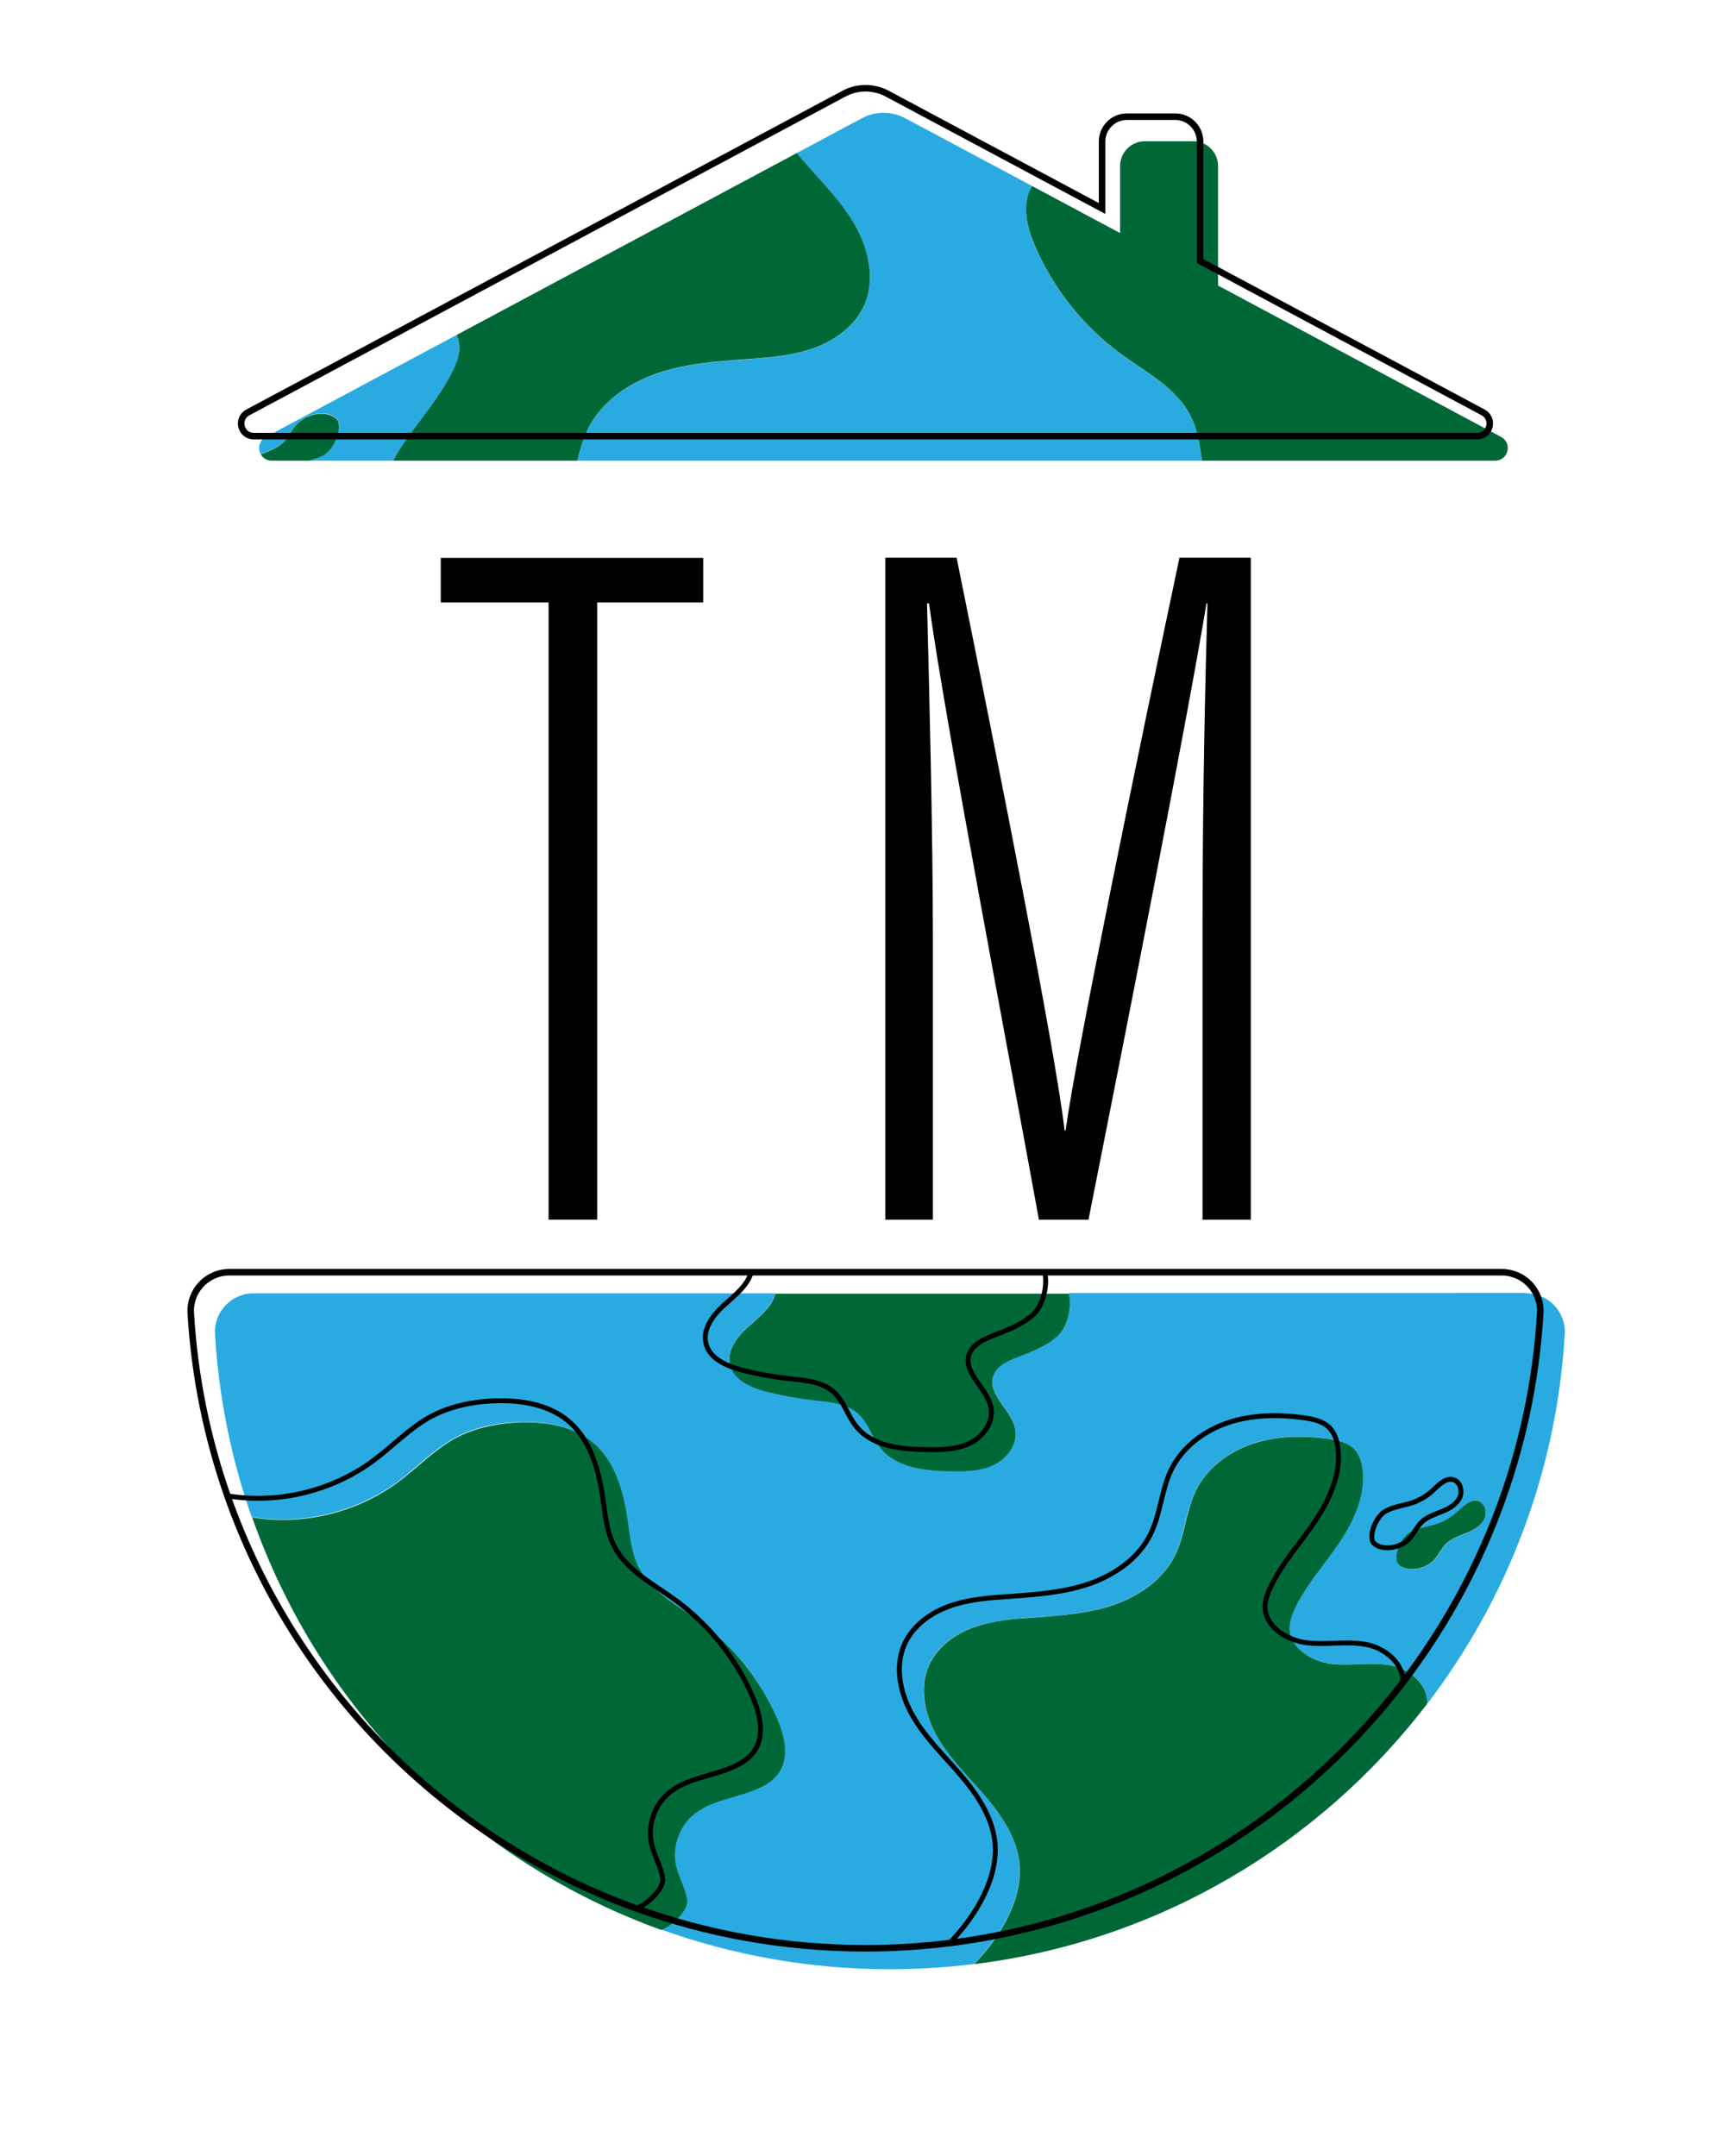 <?xml version="1.0" encoding="utf-8"?>
<!-- Generator: Adobe Illustrator 26.2.1, SVG Export Plug-In . SVG Version: 6.00 Build 0)  -->
<svg version="1.1" id="Layer_1" xmlns="http://www.w3.org/2000/svg" xmlns:xlink="http://www.w3.org/1999/xlink" x="0px" y="0px"
	 viewBox="0 0 1058 1317.3" style="enable-background:new 0 0 1058 1317.3;" xml:space="preserve">
<style type="text/css">
	.st0{fill:#29ABE2;}
	.st1{fill:#006837;}
	.st2{fill:none;stroke:#FFFFFF;stroke-width:4;stroke-miterlimit:10;}
	.st3{fill:none;stroke:#FFFFFF;stroke-width:3;stroke-miterlimit:10;}
	.st4{fill:#FFFFFF;}
	.st5{clip-path:url(#SVGID_00000163755475335307194460000013561309107111473085_);}
	.st6{clip-path:url(#SVGID_00000070083282170157928600000014150078475611740303_);}
	.st7{fill:none;stroke:#000000;stroke-width:4;stroke-miterlimit:10;}
	.st8{fill:none;stroke:#000000;stroke-width:3;stroke-miterlimit:10;}
	.st9{clip-path:url(#SVGID_00000093861924863131748790000008889224316783801473_);}
	.st10{clip-path:url(#SVGID_00000093872034998666574820000018015135297222252929_);}
</style>
<g>
	<path class="st0" d="M932.9,790.3c13.5,0,24.3,11.4,23.5,24.9c-5,84.9-35.7,162.8-84.3,226.2c1.6-11.5-10.2-21.5-21.9-23.7
		c-12-2.3-24.4,0.3-36.6-1.1c-12.1-1.5-25.3-9.5-25.5-21.8c-0.1-4.4,1.5-8.6,3.5-12.5c7.1-14.6,18.2-26.7,27.2-40.2
		c9-13.5,16.2-29.4,13.7-45.5c-0.6-4-1.9-7.9-4.6-10.9c-4-4.4-10.3-5.8-16.2-6.6c-15.4-2.1-31.3-1.9-46.1,3
		c-14.7,4.9-28.1,15-34.9,28.9c-6.1,12.5-6.6,27.1-12.7,39.5c-7.3,14.7-21.8,24.7-37.4,30.1c-15.5,5.3-32.1,6.6-48.5,7.7
		c-12.3,0.9-24.8,1.8-36.5,5.8c-11.7,4.1-22.6,11.8-27.7,23c-6.4,13.9-2.8,30.7,4.8,44c7.6,13.3,18.8,24.1,28.8,35.7
		c10,11.6,19.1,24.8,21.3,40c3.2,22.4-11.5,46.8-27.5,63.3c-16.8,2.1-34,3.2-51.4,3.2c-49.1,0-96.2-8.6-139.9-24.3
		c7.3-2.8,16.7-12.2,15.8-18.3c-1-7.2-5.1-13.5-6.7-20.6c-2.6-11,1.3-23.3,9.7-30.8c11-9.8,27.2-10.7,40.6-16.8
		c4.9-2.2,9.5-5.2,12.5-9.6c6.5-9.6,3.4-22.6-1.2-33.3c-10.2-23.5-26.9-44.3-47.7-59.3c-13.4-9.7-29.2-17.8-36.8-32.5
		c-4.7-9.1-5.6-19.6-7-29.7c-2.5-17.5-7.8-35.9-21.4-47.1c-11.4-9.4-26.9-12.2-41.7-12.1c-14.9,0.1-30,2.9-42.9,10.2
		c-12.4,6.9-22.3,17.5-33.7,26c-25.2,18.8-58.2,26.9-89.3,22l-0.3,0.1c-12.4-35.4-20.2-73-22.5-112c-0.8-13.5,10-24.9,23.5-24.9
		h319.1c-2.5,8.6-10.3,14.4-16.9,20.4c-6.7,6.1-13,14.6-10.8,23.3c2.3,9.4,12.9,13.8,22.2,16.2c9.6,2.5,19.4,4.2,29.2,5.3
		c9.4,1,19.7,1.8,26.7,8.1c6.3,5.7,8.5,14.6,13.8,21.1c9.7,12.1,27.1,13.9,42.6,14.1c9,0.2,18.3,0,26.5-3.8
		c8.1-3.8,14.7-12.5,13.3-21.4c-2-12.2-17.6-21.6-13.4-33.2c2-5.6,8.1-8.6,13.7-10.9c8.8-3.5,18-6.7,25.1-13
		c6.3-5.6,9.3-17.7,7.3-26.4H932.9z M907,928.7c2.2-4,0.9-10.2-3.5-11.5c-4.7-1.4-8.9,3-12.5,6.4c-3.7,3.4-8.2,6-12.9,7.7
		c-5.5,1.9-11.5,2.4-16.5,5.3c-5,2.9-10.2,13.9-7.2,18.9c1.7,2,4.3,3,7,3.3c5.7,0.6,11.7-1.6,15.5-5.9c2.7-3,4.4-7,7.3-9.8
		c3.3-3.2,7.9-4.7,12.1-6.3C900.5,935,904.9,932.7,907,928.7z"/>
	<path class="st1" d="M903.5,917.2c4.4,1.3,5.7,7.5,3.5,11.5c-2.2,4-6.6,6.3-10.8,8c-4.2,1.7-8.8,3.2-12.1,6.3
		c-2.9,2.8-4.6,6.7-7.3,9.8c-3.8,4.3-9.8,6.5-15.5,5.9c-2.6-0.3-5.3-1.2-7-3.3c-2.9-5,2.2-16,7.2-18.9c5-2.9,11-3.5,16.5-5.3
		c4.8-1.6,9.2-4.2,12.9-7.7C894.6,920.2,898.8,915.8,903.5,917.2z"/>
	<path class="st1" d="M850.2,1017.7c11.6,2.3,23.4,12.2,21.9,23.7c-65.7,85.7-164.2,144.9-276.7,158.8
		c16.1-16.5,30.7-40.9,27.5-63.3c-2.2-15.2-11.3-28.4-21.3-40c-10-11.6-21.2-22.4-28.8-35.7c-7.6-13.3-11.2-30.1-4.8-44
		c5.2-11.2,16.1-19,27.7-23c11.7-4.1,24.1-5,36.5-5.8c16.4-1.2,32.9-2.4,48.5-7.7c15.5-5.4,30.1-15.4,37.4-30.1
		c6.2-12.4,6.7-27,12.7-39.5c6.8-14,20.2-24,34.9-28.9c14.7-4.9,30.7-5.1,46.1-3c5.9,0.8,12.2,2.2,16.2,6.6c2.7,3,4,7,4.6,10.9
		c2.5,16-4.7,32-13.7,45.5c-9,13.5-20.2,25.6-27.2,40.2c-1.9,3.9-3.5,8.2-3.5,12.5c0.2,12.2,13.4,20.3,25.5,21.8
		C825.8,1018.1,838.2,1015.4,850.2,1017.7z"/>
	<path class="st1" d="M653.3,790.3c2,8.7-0.9,20.8-7.3,26.4c-7.1,6.3-16.3,9.5-25.1,13c-5.6,2.2-11.7,5.2-13.7,10.9
		c-4.2,11.6,11.5,21,13.4,33.2c1.4,8.9-5.1,17.5-13.3,21.4c-8.1,3.8-17.5,4-26.5,3.8c-15.5-0.3-32.9-2-42.6-14.1
		c-5.3-6.6-7.5-15.5-13.8-21.1c-7-6.3-17.3-7.1-26.7-8.1c-9.9-1.1-19.6-2.9-29.2-5.3c-9.3-2.4-19.9-6.8-22.2-16.2
		c-2.2-8.8,4.1-17.3,10.8-23.3c6.6-6,14.5-11.8,16.9-20.4H653.3z"/>
	<path class="st1" d="M474.9,1049.9c4.6,10.6,7.7,23.7,1.2,33.3c-3,4.4-7.6,7.4-12.5,9.6c-13.5,6.1-29.6,7-40.6,16.8
		c-8.4,7.5-12.3,19.8-9.7,30.8c1.7,7,5.7,13.4,6.7,20.6c0.9,6.1-8.6,15.5-15.8,18.3c-116.6-42-208.9-134.9-250-251.9l0.3-0.1
		c31.1,5,64.1-3.1,89.3-22c11.4-8.5,21.3-19,33.7-26c13-7.2,28.1-10,42.9-10.2c14.8-0.1,30.3,2.7,41.7,12.1
		c13.6,11.2,18.9,29.6,21.4,47.1c1.5,10.1,2.3,20.6,7,29.7c7.6,14.7,23.4,22.8,36.8,32.5C448,1005.6,464.6,1026.3,474.9,1049.9z"/>
</g>
<path class="st7" d="M389.1,1166.2c43.7,15.7,90.8,24.3,139.9,24.3c17.4,0,34.5-1.1,51.4-3.2c112.5-14,211-73.2,276.7-158.8
	c48.6-63.4,79.3-141.4,84.3-226.2c0.8-13.5-10-24.9-23.5-24.9H638.3H459.2H140.1c-13.5,0-24.3,11.4-23.5,24.9
	c2.3,39.1,10.1,76.6,22.5,112C180.2,1031.3,272.5,1124.2,389.1,1166.2z"/>
<path class="st8" d="M139.4,914.1c31.1,5,64.1-3.1,89.3-22c11.4-8.5,21.3-19,33.7-26c13-7.2,28.1-10,42.9-10.2
	c14.8-0.1,30.3,2.7,41.7,12.1c13.6,11.2,18.9,29.6,21.4,47.1c1.5,10.1,2.3,20.6,7,29.7c7.6,14.7,23.4,22.8,36.8,32.5
	c20.8,15,37.5,35.8,47.7,59.3c4.6,10.6,7.7,23.7,1.2,33.3c-3,4.4-7.6,7.4-12.5,9.6c-13.5,6.1-29.6,7-40.6,16.8
	c-8.4,7.5-12.3,19.8-9.7,30.8c1.7,7,5.7,13.4,6.7,20.6c0.9,6.1-8.6,15.5-15.8,18.3"/>
<path class="st8" d="M580.4,1187.3c16.1-16.5,30.7-40.9,27.5-63.3c-2.2-15.2-11.3-28.4-21.3-40c-10-11.6-21.2-22.4-28.8-35.7
	c-7.6-13.3-11.2-30.1-4.8-44c5.2-11.2,16.1-19,27.7-23c11.7-4.1,24.1-5,36.5-5.8c16.4-1.2,32.9-2.4,48.5-7.7
	c15.5-5.4,30.1-15.4,37.4-30.1c6.2-12.4,6.7-27,12.7-39.5c6.8-14,20.2-24,34.9-28.9c14.7-4.9,30.7-5.1,46.1-3
	c5.9,0.8,12.2,2.2,16.2,6.6c2.7,3,4,7,4.6,10.9c2.5,16-4.7,32-13.7,45.5c-9,13.5-20.2,25.6-27.2,40.2c-1.9,3.9-3.5,8.2-3.5,12.5
	c0.2,12.2,13.4,20.3,25.5,21.8c12.1,1.5,24.6-1.2,36.6,1.1c11.6,2.3,23.4,12.2,21.9,23.7"/>
<path class="st8" d="M839.3,942.5c-2.9-5,2.2-16,7.2-18.9c5-2.9,11-3.5,16.5-5.3c4.8-1.6,9.2-4.2,12.9-7.7c3.6-3.3,7.8-7.8,12.5-6.4
	c4.4,1.3,5.7,7.5,3.5,11.5c-2.2,4-6.6,6.3-10.8,8c-4.2,1.7-8.8,3.2-12.1,6.3c-2.9,2.8-4.6,6.7-7.3,9.8c-3.8,4.3-9.8,6.5-15.5,5.9
	C843.7,945.4,841,944.5,839.3,942.5z"/>
<path class="st8" d="M459.2,777.2c0,0,0,0.1,0,0.1c-2.5,8.6-10.3,14.4-16.9,20.4c-6.7,6.1-13,14.6-10.8,23.3
	c2.3,9.4,12.9,13.8,22.2,16.2c9.6,2.5,19.4,4.2,29.2,5.3c9.4,1,19.6,1.8,26.7,8.1c6.3,5.7,8.5,14.6,13.8,21.1
	c9.7,12.1,27.1,13.9,42.6,14.1c9,0.2,18.3,0,26.5-3.8c8.1-3.8,14.7-12.5,13.3-21.4c-2-12.2-17.6-21.6-13.4-33.2
	c2-5.6,8.1-8.6,13.7-10.9c8.8-3.5,18-6.7,25.1-13c6.3-5.6,9.3-17.7,7.3-26.4"/>
<g>
	<path d="M335.4,368.1h-66v-27.2h160.4v27.2H365v377.2h-29.7V368.1z"/>
	<path d="M735,563.7c0-77.5,1.8-153.8,3-195h-0.6c-10.9,66.6-47.8,254.3-72.1,376.6h-30.3c-18.8-103.5-57.5-305.8-67.2-376.6h-1.2
		c1.2,46.6,3.6,138.7,3.6,207.7v168.9h-29.1V340.8h43.6c26.6,131.4,60.5,302.1,66,350h0.6c6.1-45.4,43.6-227.1,69.6-350h43.6v404.5
		H735V563.7z"/>
</g>
<g>
	<defs>
		<path id="SVGID_00000042697970568144610570000016703798741847426457_" d="M917.5,267l-173-92.5v-73c0-8.4-6.8-15.2-15.2-15.2
			h-29.5c-8.4,0-15.2,6.8-15.2,15.2v40.9L553.4,72.3c-8.4-4.5-18.4-4.5-26.7,0L162.5,267c-7.1,3.8-4.4,14.5,3.6,14.5h747.7
			C921.9,281.5,924.5,270.8,917.5,267z"/>
	</defs>
	<clipPath id="SVGID_00000093890361477624432120000011933657978506091944_">
		<use xlink:href="#SVGID_00000042697970568144610570000016703798741847426457_"  style="overflow:visible;"/>
	</clipPath>
	<g style="clip-path:url(#SVGID_00000093890361477624432120000011933657978506091944_);">
		<path class="st0" d="M118.1,442.1c-15.2,0-27.3-12.8-26.4-28c5.7-95.3,40.1-182.9,94.7-254.2c-1.8,13,11.5,24.1,24.6,26.7
			c13.5,2.6,27.4-0.4,41.1,1.3s28.4,10.7,28.7,24.4c0.1,4.9-1.7,9.7-3.9,14.1c-7.9,16.4-20.4,30-30.6,45.2
			c-10.2,15.1-18.2,33.1-15.4,51.1c0.7,4.4,2.1,8.9,5.1,12.3c4.5,5,11.6,6.5,18.2,7.4c17.3,2.3,35.2,2.1,51.7-3.4
			c16.5-5.5,31.6-16.8,39.2-32.5c6.8-14,7.4-30.4,14.3-44.4c8.2-16.5,24.5-27.8,42-33.8c17.4-6,36.1-7.4,54.4-8.7
			c13.8-1,27.9-2,41-6.6c13.1-4.6,25.4-13.3,31.2-25.9c7.2-15.6,3.2-34.5-5.4-49.4c-8.5-14.9-21.1-27.1-32.3-40.1
			s-21.5-27.9-23.9-44.9c-3.6-25.2,12.9-52.6,30.9-71.1c18.9-2.3,38.2-3.5,57.7-3.5c55.2,0,108.1,9.6,157.1,27.3
			c-8.2,3.2-18.7,13.7-17.8,20.6c1.1,8.1,5.7,15.2,7.6,23.1c2.9,12.4-1.4,26.2-10.9,34.6c-12.4,11-30.5,12-45.7,18.8
			c-5.4,2.5-10.7,5.8-14,10.8c-7.3,10.8-3.8,25.4,1.4,37.4c11.5,26.5,30.2,49.7,53.6,66.6c15.1,10.9,32.8,20,41.3,36.6
			c5.2,10.2,6.2,22,7.9,33.4c2.8,19.6,8.7,40.3,24.1,52.9c12.8,10.5,30.3,13.7,46.9,13.6c16.7-0.1,33.7-3.3,48.2-11.4
			c13.9-7.8,25-19.6,37.8-29.2c28.3-21.1,65.4-30.2,100.3-24.7l0.3-0.1c14,39.7,22.7,82,25.3,125.8c0.9,15.2-11.2,28-26.4,28H633.4
			c2.8-9.7,11.6-16.1,19-22.9c7.5-6.8,14.6-16.4,12.2-26.2c-2.6-10.5-14.5-15.5-25-18.2c-10.8-2.8-21.8-4.8-32.8-6
			c-10.6-1.2-22.1-2-30-9.1c-7.1-6.4-9.5-16.4-15.5-23.7c-10.9-13.6-30.5-15.6-47.9-15.9c-10.1-0.2-20.6,0-29.7,4.3
			c-9.1,4.3-16.5,14-14.9,24c2.2,13.7,19.8,24.3,15.1,37.3c-2.3,6.3-9.1,9.7-15.4,12.2c-9.9,3.9-20.2,7.5-28.2,14.6
			c-7.1,6.3-10.4,19.8-8.2,29.6H118.1z M147.2,286.6c-2.4,4.5-1,11.4,4,12.9c5.3,1.6,10-3.4,14-7.2c4.2-3.8,9.2-6.8,14.5-8.6
			c6.2-2.1,12.9-2.7,18.6-6c5.6-3.3,11.4-15.6,8.1-21.2c-1.9-2.3-4.9-3.4-7.8-3.7c-6.4-0.7-13.1,1.8-17.4,6.6
			c-3.1,3.4-4.9,7.8-8.2,11c-3.7,3.6-8.8,5.2-13.6,7.1C154.5,279.5,149.6,282.1,147.2,286.6z"/>
		<path class="st1" d="M151.1,299.6c-4.9-1.5-6.4-8.4-4-12.9c2.4-4.5,7.4-7.1,12.2-9c4.8-1.9,9.9-3.6,13.6-7.1
			c3.3-3.2,5.2-7.6,8.2-11c4.3-4.8,11-7.3,17.4-6.6c2.9,0.3,5.9,1.4,7.8,3.7c3.3,5.6-2.5,18-8.1,21.2c-5.6,3.3-12.4,3.9-18.6,6
			c-5.4,1.8-10.4,4.8-14.5,8.6C161.1,296.1,156.4,301.1,151.1,299.6z"/>
		<path class="st1" d="M211,186.6c-13.1-2.6-26.3-13.7-24.6-26.7C260.2,63.7,370.9-2.8,497.3-18.5C479.2,0,462.8,27.4,466.4,52.6
			c2.4,17,12.7,31.9,23.9,44.9s23.8,25.2,32.3,40.1c8.5,14.9,12.6,33.8,5.4,49.4c-5.8,12.6-18.1,21.3-31.2,25.9
			c-13.1,4.6-27.1,5.6-41,6.6c-18.4,1.3-37,2.7-54.4,8.7c-17.4,6-33.8,17.3-42,33.8c-6.9,14-7.5,30.4-14.3,44.4
			c-7.6,15.7-22.7,27-39.2,32.5c-16.5,5.5-34.5,5.7-51.7,3.4c-6.6-0.9-13.7-2.4-18.2-7.4c-3-3.3-4.4-7.8-5.1-12.3
			c-2.8-18,5.3-35.9,15.4-51.1c10.2-15.1,22.7-28.8,30.6-45.2c2.1-4.4,4-9.2,3.9-14.1c-0.3-13.7-15.1-22.8-28.7-24.4
			S224.5,189.2,211,186.6z"/>
		<path class="st1" d="M432.2,442.1c-2.3-9.8,1-23.3,8.2-29.6c8-7,18.3-10.6,28.2-14.6c6.3-2.5,13.1-5.9,15.4-12.2
			c4.7-13.1-12.9-23.6-15.1-37.3c-1.6-10,5.8-19.7,14.9-24c9.1-4.3,19.6-4.4,29.7-4.3c17.4,0.3,37,2.3,47.9,15.9
			c5.9,7.4,8.4,17.4,15.5,23.7c7.9,7.1,19.4,7.9,30,9.1c11.1,1.2,22,3.2,32.8,6c10.5,2.7,22.4,7.7,25,18.2
			c2.4,9.8-4.7,19.4-12.2,26.2c-7.5,6.8-16.2,13.3-19,22.9H432.2z"/>
		<path class="st1" d="M632.7,150.5c-5.2-11.9-8.7-26.6-1.4-37.4c3.3-4.9,8.6-8.3,14-10.8c15.1-6.8,33.3-7.8,45.7-18.8
			c9.5-8.4,13.9-22.2,10.9-34.6c-1.9-7.9-6.4-15.1-7.6-23.1c-1-6.9,9.6-17.4,17.8-20.6c131,47.1,234.7,151.5,280.9,283l-0.3,0.1
			c-34.9-5.6-72,3.5-100.3,24.7c-12.8,9.5-23.9,21.4-37.8,29.2c-14.6,8.1-31.5,11.3-48.2,11.4c-16.6,0.1-34.1-3-46.9-13.6
			c-15.3-12.6-21.2-33.3-24.1-52.9c-1.6-11.4-2.6-23.1-7.9-33.4c-8.5-16.5-26.2-25.7-41.3-36.6C662.9,200.3,644.1,177,632.7,150.5z"
			/>
	</g>
</g>
<path class="st7" d="M906.5,252l-173-92.5v-73c0-8.4-6.8-15.2-15.2-15.2h-29.5c-8.4,0-15.2,6.8-15.2,15.2v40.9L542.4,57.3
	c-8.4-4.5-18.4-4.5-26.7,0L151.5,252c-7.1,3.8-4.4,14.5,3.6,14.5h747.7C910.9,266.5,913.5,255.8,906.5,252z"/>
</svg>
